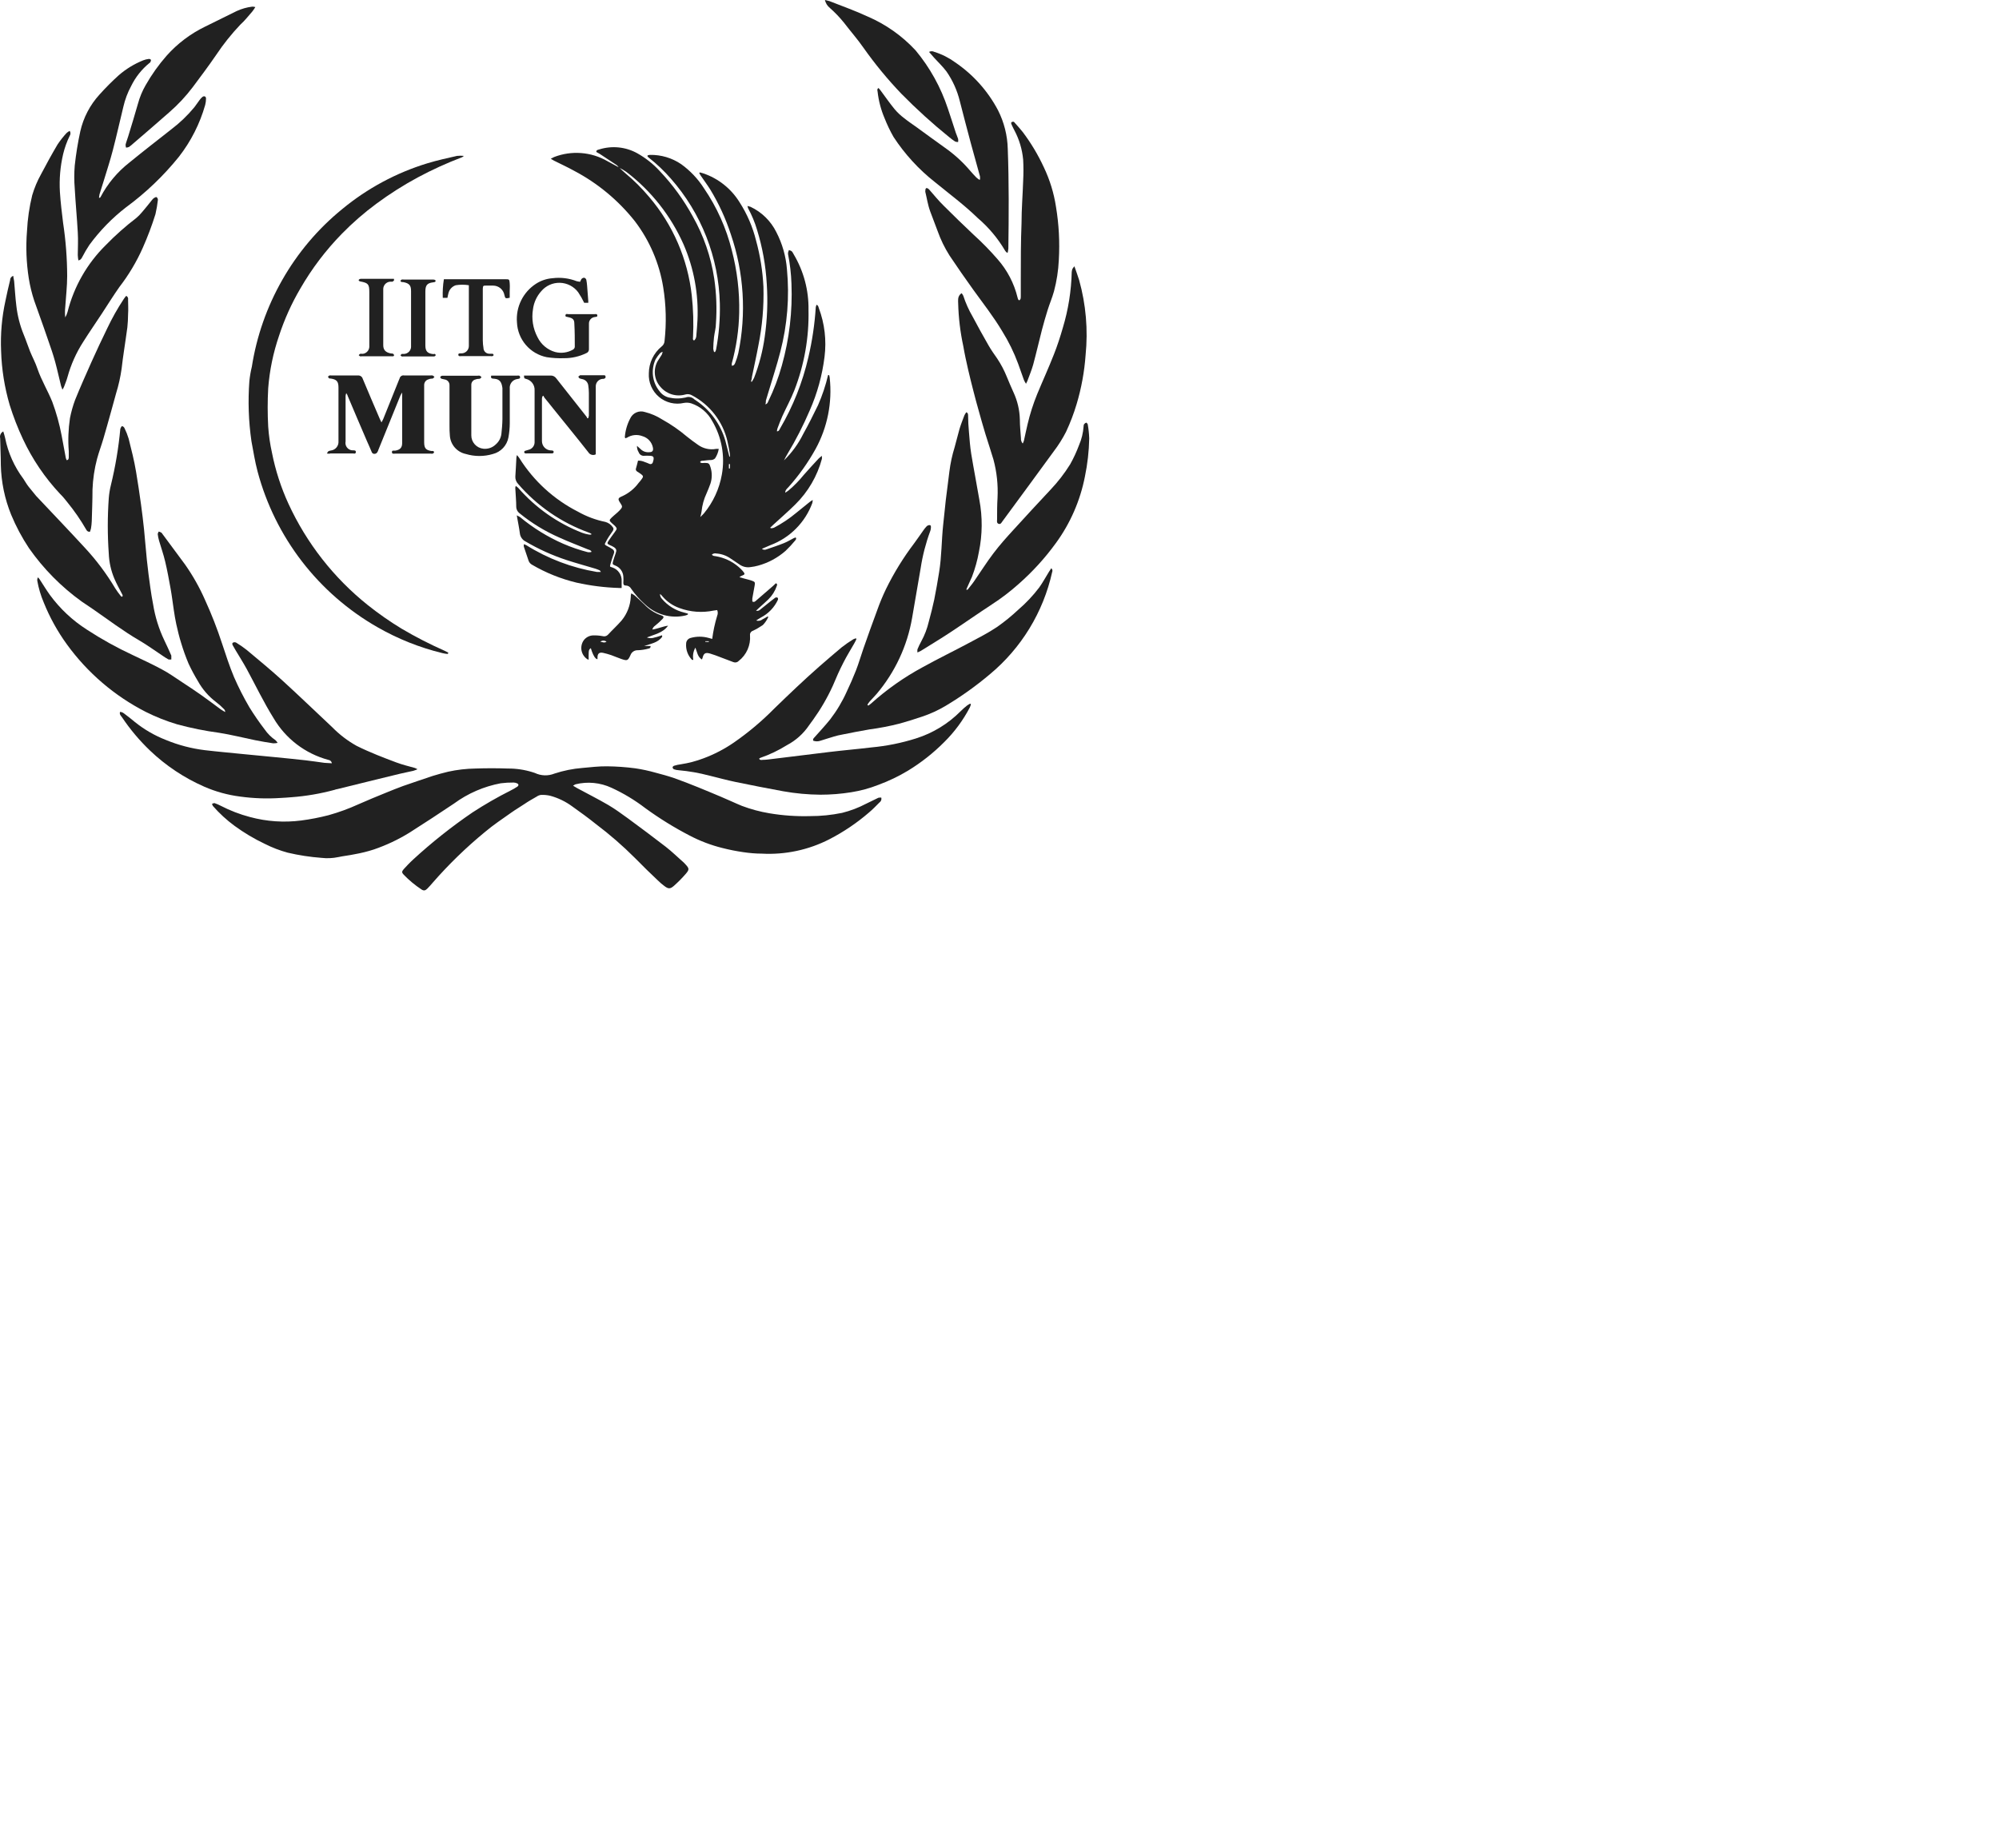 <svg width="132" height="122" viewBox="0 0 132 122" fill="none" xmlns="http://www.w3.org/2000/svg">
<path d="M40.867 11.064C40.828 11.004 40.78 10.95 40.725 10.903L39.6 10.159L39.375 10.032C39.375 9.899 39.477 9.895 39.556 9.87C39.971 9.738 40.41 9.691 40.844 9.734C41.279 9.777 41.7 9.908 42.081 10.12C42.629 10.427 43.125 10.818 43.55 11.28C44.411 12.184 45.15 13.198 45.748 14.295C46.465 15.563 46.944 16.951 47.162 18.392C47.307 19.375 47.345 20.372 47.275 21.363C47.275 21.666 47.182 21.965 47.148 22.264C47.113 22.562 47.108 22.753 47.099 23.027C47.108 23.101 47.126 23.173 47.152 23.243H47.216C47.248 23.193 47.271 23.139 47.285 23.081C47.473 22.081 47.556 21.064 47.534 20.046C47.458 16.996 46.309 14.07 44.289 11.784C43.852 11.283 43.368 10.824 42.845 10.413C42.812 10.388 42.782 10.358 42.757 10.325C42.757 10.325 42.757 10.296 42.757 10.262C42.808 10.245 42.86 10.234 42.913 10.227C43.649 10.212 44.371 10.426 44.979 10.839C45.578 11.271 46.09 11.812 46.487 12.435C47.337 13.678 47.958 15.062 48.322 16.522C48.675 17.865 48.84 19.25 48.812 20.639C48.789 21.774 48.624 22.902 48.322 23.997C48.317 24.047 48.317 24.098 48.322 24.148C48.469 24.148 48.518 24.041 48.552 23.948C48.636 23.743 48.703 23.532 48.753 23.316C49.293 20.709 49.124 18.004 48.264 15.484C47.927 14.446 47.47 13.451 46.903 12.518C46.707 12.205 46.482 11.906 46.276 11.603C46.239 11.547 46.205 11.49 46.173 11.431L46.213 11.383L46.438 11.446C47.435 11.784 48.283 12.459 48.836 13.355C49.335 14.13 49.702 14.982 49.923 15.876C50.198 16.875 50.362 17.901 50.412 18.935C50.449 20.233 50.337 21.53 50.08 22.802C49.952 23.497 49.796 24.187 49.654 24.878C49.654 24.985 49.61 25.093 49.59 25.201H49.654C49.704 25.122 49.75 25.04 49.791 24.956C50.131 24.084 50.367 23.176 50.496 22.249C50.664 21.094 50.709 19.924 50.633 18.759C50.565 17.538 50.348 16.33 49.986 15.161C49.841 14.672 49.644 14.2 49.399 13.752C49.38 13.703 49.365 13.652 49.355 13.6C49.423 13.613 49.49 13.631 49.556 13.654C50.298 14.003 50.9 14.593 51.264 15.328C51.658 16.089 51.896 16.921 51.964 17.775C52.138 19.603 51.991 21.447 51.528 23.223C51.293 24.143 50.99 25.049 50.721 25.959C50.672 26.126 50.618 26.287 50.574 26.449C50.574 26.522 50.574 26.601 50.54 26.698C50.682 26.664 50.701 26.566 50.735 26.493C51.106 25.733 51.406 24.939 51.631 24.124C52.122 22.373 52.335 20.556 52.263 18.739C52.242 18.082 52.166 17.427 52.037 16.782C52.033 16.749 52.033 16.716 52.037 16.684C52.051 16.625 52.069 16.568 52.091 16.512C52.157 16.528 52.219 16.552 52.277 16.586C52.331 16.647 52.376 16.717 52.409 16.791C53.07 17.9 53.409 19.172 53.388 20.462C53.429 22.281 53.11 24.089 52.449 25.783C52.223 26.356 51.925 26.899 51.67 27.457C51.543 27.736 51.44 28.02 51.333 28.304C51.316 28.361 51.307 28.421 51.303 28.48C51.435 28.48 51.465 28.377 51.504 28.304C52.365 26.837 52.997 25.248 53.379 23.59C53.634 22.503 53.798 21.396 53.868 20.281C53.879 20.228 53.894 20.176 53.912 20.125C54.039 20.159 54.039 20.262 54.069 20.34C54.454 21.367 54.584 22.473 54.446 23.561C54.295 24.784 53.966 25.978 53.467 27.105C53.044 28.093 52.553 29.052 51.998 29.973C51.92 30.095 51.861 30.223 51.768 30.399C52.286 29.896 52.715 29.308 53.036 28.661C53.383 28.04 53.702 27.398 54.015 26.757C54.298 26.115 54.521 25.448 54.681 24.765H54.749C54.767 24.824 54.781 24.885 54.788 24.946C54.966 26.573 54.64 28.215 53.853 29.65C53.354 30.549 52.757 31.389 52.072 32.156C51.979 32.259 51.851 32.347 51.851 32.533C51.92 32.489 51.993 32.445 52.062 32.391C52.432 32.08 52.772 31.734 53.075 31.358C53.393 30.996 53.721 30.639 54.054 30.281C54.122 30.215 54.196 30.154 54.274 30.1C54.279 30.164 54.279 30.228 54.274 30.291C53.968 31.433 53.363 32.471 52.522 33.301C52.032 33.791 51.543 34.202 51.054 34.657L50.853 34.848C50.97 34.922 51.034 34.848 51.102 34.848C51.625 34.575 52.118 34.247 52.571 33.869C52.874 33.629 53.168 33.38 53.472 33.14C53.534 33.093 53.599 33.051 53.667 33.013C53.664 33.082 53.654 33.151 53.638 33.218C53.404 33.852 53.036 34.427 52.559 34.906C52.083 35.385 51.51 35.756 50.877 35.994L50.31 36.238C50.352 36.272 50.403 36.294 50.456 36.3C50.51 36.306 50.565 36.297 50.613 36.273C51 36.141 51.391 36.013 51.768 35.861C51.989 35.773 52.194 35.646 52.404 35.538L52.537 35.485C52.615 35.578 52.537 35.641 52.507 35.69C52.311 35.93 52.1 36.157 51.876 36.37C51.351 36.831 50.729 37.166 50.055 37.349C49.895 37.393 49.731 37.424 49.566 37.443C49.31 37.486 49.048 37.426 48.836 37.276L48.224 36.865C47.952 36.678 47.634 36.568 47.304 36.547C47.252 36.534 47.198 36.533 47.146 36.546C47.094 36.559 47.046 36.584 47.006 36.62C47.079 36.723 47.187 36.713 47.275 36.728C47.829 36.823 48.346 37.066 48.773 37.433C48.867 37.513 48.955 37.6 49.037 37.692C49.218 37.903 49.208 37.932 48.949 38.03C48.905 38.053 48.864 38.081 48.826 38.113L49.11 38.191C49.296 38.245 49.492 38.284 49.678 38.353C49.864 38.422 49.859 38.47 49.835 38.642C49.786 38.931 49.727 39.219 49.678 39.513C49.674 39.58 49.674 39.647 49.678 39.714C49.796 39.782 49.859 39.714 49.918 39.665L51.049 38.686C51.117 38.627 51.176 38.563 51.235 38.51C51.347 38.563 51.313 38.627 51.293 38.691C51.179 39.025 50.988 39.329 50.735 39.577C50.535 39.772 50.324 39.954 50.119 40.14L49.923 40.326C49.975 40.338 50.03 40.337 50.082 40.321C50.133 40.306 50.18 40.277 50.217 40.237L50.887 39.699L51.161 39.489C51.175 39.474 51.191 39.463 51.209 39.456C51.227 39.448 51.247 39.444 51.267 39.444C51.286 39.444 51.306 39.448 51.324 39.456C51.342 39.463 51.358 39.474 51.372 39.489C51.376 39.524 51.376 39.56 51.372 39.596C51.137 40.104 50.739 40.519 50.241 40.776C50.135 40.836 50.032 40.901 49.933 40.972C50.005 40.995 50.082 40.999 50.156 40.985C50.231 40.97 50.3 40.937 50.358 40.889C50.471 40.835 50.579 40.766 50.687 40.703L50.735 40.737C50.647 40.934 50.525 41.115 50.373 41.27C50.164 41.415 49.943 41.543 49.712 41.652C49.651 41.672 49.599 41.713 49.565 41.768C49.531 41.822 49.517 41.887 49.526 41.951C49.551 42.272 49.496 42.594 49.366 42.888C49.236 43.183 49.036 43.441 48.782 43.639C48.738 43.688 48.68 43.721 48.616 43.735C48.552 43.749 48.485 43.743 48.425 43.718L47.573 43.395C47.343 43.306 47.113 43.218 46.878 43.15C46.565 43.062 46.462 43.15 46.389 43.448C46.379 43.482 46.366 43.515 46.35 43.546C46.061 43.37 46.036 43.057 45.919 42.763C45.777 43.007 45.729 43.294 45.782 43.571C45.743 43.571 45.713 43.571 45.699 43.571C45.561 43.43 45.455 43.262 45.387 43.077C45.32 42.892 45.292 42.695 45.307 42.499C45.308 42.412 45.338 42.327 45.392 42.259C45.446 42.191 45.521 42.143 45.606 42.122C45.995 42.012 46.406 42.012 46.795 42.122L47.03 42.186C47.095 41.668 47.205 41.157 47.358 40.658C47.383 40.599 47.396 40.535 47.396 40.47C47.396 40.405 47.383 40.341 47.358 40.282L47.118 40.316C46.367 40.472 45.587 40.414 44.867 40.149C44.439 39.998 44.057 39.739 43.76 39.395C43.711 39.328 43.651 39.269 43.584 39.219C43.581 39.279 43.591 39.339 43.613 39.394C43.635 39.45 43.669 39.501 43.711 39.542C44.092 39.993 44.606 40.31 45.18 40.448L45.425 40.516V40.575C45.373 40.603 45.319 40.624 45.263 40.639C44.792 40.748 44.302 40.738 43.836 40.609C43.37 40.481 42.944 40.239 42.595 39.905C42.249 39.601 41.941 39.256 41.68 38.877C41.645 38.811 41.593 38.756 41.529 38.718C41.465 38.68 41.392 38.661 41.318 38.661C41.186 38.661 41.156 38.583 41.161 38.465C41.171 38.335 41.171 38.204 41.161 38.074C41.153 37.913 41.097 37.757 41.001 37.627C40.906 37.496 40.774 37.397 40.623 37.34C40.451 37.276 40.432 37.242 40.481 37.066C40.53 36.889 40.593 36.703 40.657 36.527C40.721 36.351 40.716 36.248 40.544 36.131C40.454 36.075 40.359 36.027 40.261 35.989C40.099 35.915 40.079 35.871 40.172 35.729C40.265 35.587 40.461 35.313 40.613 35.108C40.765 34.902 40.745 34.892 40.613 34.731C40.544 34.662 40.466 34.603 40.393 34.535C40.217 34.373 40.221 34.339 40.393 34.173C40.564 34.006 40.76 33.869 40.931 33.683C41.102 33.497 41.117 33.443 40.98 33.243C40.779 32.944 40.784 32.89 41.112 32.753C41.532 32.557 41.895 32.26 42.169 31.887C42.247 31.802 42.319 31.712 42.385 31.618C42.488 31.481 42.483 31.422 42.341 31.314C42.199 31.206 42.165 31.197 42.077 31.138C42.036 31.116 42.006 31.079 41.992 31.035C41.978 30.992 41.982 30.944 42.003 30.903C42.052 30.756 42.081 30.595 42.13 30.414C42.284 30.412 42.436 30.444 42.576 30.507C42.679 30.536 42.772 30.585 42.874 30.624C42.896 30.636 42.92 30.643 42.945 30.644C42.97 30.645 42.995 30.641 43.017 30.631C43.04 30.621 43.06 30.606 43.076 30.587C43.092 30.568 43.103 30.545 43.109 30.521C43.123 30.483 43.134 30.444 43.144 30.404C43.197 30.169 43.144 30.105 42.909 30.095C42.785 30.088 42.66 30.088 42.537 30.095C42.459 30.103 42.38 30.084 42.315 30.041C42.249 29.998 42.199 29.935 42.174 29.86C42.095 29.735 42.056 29.588 42.062 29.439C42.16 29.528 42.228 29.581 42.287 29.64C42.364 29.721 42.458 29.782 42.562 29.82C42.667 29.857 42.779 29.869 42.889 29.856C43.085 29.856 43.153 29.748 43.114 29.557C43.08 29.378 42.997 29.213 42.874 29.079C42.752 28.945 42.594 28.848 42.419 28.798C42.253 28.735 42.075 28.711 41.898 28.729C41.721 28.746 41.551 28.805 41.401 28.901C41.365 28.918 41.327 28.931 41.288 28.94C41.288 28.906 41.254 28.881 41.259 28.862C41.292 28.434 41.412 28.018 41.611 27.638C41.691 27.457 41.836 27.313 42.017 27.233C42.199 27.153 42.403 27.144 42.59 27.207C42.993 27.308 43.376 27.474 43.726 27.697C44.307 28.019 44.854 28.398 45.361 28.828C45.596 29.023 45.85 29.2 46.09 29.371C46.261 29.494 46.454 29.582 46.66 29.628C46.865 29.675 47.078 29.679 47.285 29.64C47.343 29.635 47.402 29.635 47.461 29.64C47.426 29.864 47.342 30.078 47.216 30.267C47.151 30.328 47.066 30.366 46.976 30.374C46.79 30.374 46.604 30.404 46.413 30.423C46.345 30.423 46.262 30.423 46.227 30.516C46.315 30.605 46.423 30.565 46.526 30.565C46.79 30.565 46.834 30.59 46.913 30.839C47.028 31.194 47.028 31.576 46.913 31.931C46.839 32.151 46.746 32.362 46.658 32.572C46.479 32.952 46.367 33.359 46.325 33.776C46.306 33.899 46.278 34.02 46.242 34.139C46.34 34.041 46.418 33.977 46.482 33.899C47.092 33.16 47.5 32.277 47.666 31.334C47.884 30.118 47.658 28.863 47.03 27.8C46.735 27.25 46.242 26.833 45.65 26.635C45.491 26.585 45.323 26.575 45.16 26.605C44.873 26.671 44.575 26.669 44.289 26.6C44.003 26.531 43.737 26.396 43.513 26.206C43.288 26.016 43.111 25.776 42.995 25.505C42.879 25.235 42.828 24.941 42.845 24.648C42.847 24.309 42.923 23.975 43.069 23.67C43.214 23.364 43.425 23.095 43.687 22.88C43.745 22.837 43.793 22.781 43.827 22.716C43.861 22.652 43.88 22.581 43.883 22.508C44.013 21.332 43.983 20.143 43.795 18.974C43.54 17.385 42.896 15.883 41.92 14.603C40.831 13.229 39.467 12.097 37.916 11.28C37.475 11.035 37.02 10.829 36.575 10.604L36.369 10.482C36.44 10.44 36.514 10.402 36.589 10.369C37.158 10.149 37.769 10.059 38.377 10.106C38.985 10.152 39.575 10.334 40.104 10.639L40.882 11.059C41.019 11.187 41.156 11.319 41.298 11.441C41.866 11.914 42.39 12.437 42.865 13.003C44.432 14.839 45.413 17.103 45.679 19.503C45.78 20.426 45.808 21.356 45.762 22.283C45.762 22.347 45.723 22.43 45.831 22.484C45.874 22.448 45.909 22.404 45.934 22.355C45.959 22.305 45.974 22.251 45.978 22.195C46.007 21.843 46.041 21.49 46.056 21.138C46.136 19.426 45.823 17.718 45.141 16.145C44.303 14.253 43.002 12.604 41.357 11.348C41.201 11.241 41.038 11.146 40.867 11.064ZM48.161 30.154H48.2C48.205 30.102 48.205 30.05 48.2 29.997C48.151 29.704 48.102 29.415 48.033 29.126C47.883 28.485 47.596 27.884 47.193 27.363C46.791 26.842 46.281 26.414 45.699 26.106C45.633 26.066 45.56 26.041 45.485 26.031C45.409 26.02 45.332 26.026 45.258 26.047C44.967 26.131 44.659 26.129 44.369 26.042C44.079 25.955 43.82 25.787 43.623 25.558C43.414 25.33 43.283 25.043 43.247 24.736C43.211 24.43 43.272 24.119 43.423 23.85C43.511 23.703 43.614 23.561 43.702 23.414C43.726 23.354 43.744 23.292 43.755 23.228C43.697 23.247 43.643 23.275 43.594 23.311C43.48 23.44 43.378 23.579 43.29 23.727C43.133 24.067 43.074 24.445 43.119 24.817C43.165 25.189 43.314 25.54 43.55 25.832C43.7 26.041 43.921 26.189 44.172 26.248C44.532 26.331 44.907 26.331 45.268 26.248C45.365 26.209 45.472 26.199 45.574 26.22C45.677 26.241 45.771 26.291 45.846 26.366L45.968 26.449C46.901 27.078 47.584 28.015 47.896 29.097C47.994 29.449 48.073 29.802 48.161 30.149V30.154ZM48.205 30.644H48.131V30.932H48.2L48.205 30.644ZM46.8 42.391V42.337H46.57V42.377L46.8 42.391Z" fill="#212121"/>
<path d="M58.194 52.663C58.211 52.725 58.207 52.789 58.184 52.848C58.161 52.907 58.12 52.957 58.067 52.992C57.842 53.221 57.617 53.452 57.372 53.657C56.576 54.343 55.702 54.932 54.768 55.414C53.389 56.122 51.846 56.449 50.299 56.364C49.888 56.364 49.477 56.325 49.075 56.266C48.612 56.199 48.153 56.108 47.7 55.992C46.952 55.807 46.229 55.532 45.546 55.175C44.523 54.645 43.541 54.038 42.609 53.359C41.919 52.83 41.172 52.38 40.382 52.017C39.639 51.672 38.799 51.59 38.003 51.787C37.946 51.812 37.892 51.843 37.842 51.88C37.954 51.944 38.032 51.998 38.116 52.042C38.801 52.414 39.496 52.761 40.167 53.153C40.617 53.417 41.043 53.731 41.469 54.039C42.306 54.656 43.143 55.277 43.965 55.914C44.386 56.242 44.768 56.618 45.169 56.971L45.252 57.059C45.517 57.343 45.531 57.411 45.282 57.7C45.04 57.98 44.78 58.243 44.504 58.488C44.249 58.714 44.122 58.699 43.852 58.488C43.727 58.395 43.607 58.294 43.495 58.185C42.971 57.695 42.443 57.176 41.929 56.653C41.122 55.846 40.26 55.097 39.349 54.411C38.86 54.019 38.321 53.623 37.793 53.251C37.352 52.925 36.854 52.684 36.324 52.541C36.125 52.496 35.921 52.478 35.717 52.487C35.613 52.503 35.514 52.544 35.428 52.605C35.154 52.761 34.885 52.913 34.621 53.094C34.356 53.275 34.038 53.456 33.759 53.657C33.172 54.073 32.565 54.475 32.017 54.94C30.774 55.961 29.618 57.084 28.561 58.297C28.448 58.43 28.336 58.557 28.213 58.679C28.091 58.802 27.988 58.831 27.837 58.733C27.408 58.451 27.013 58.123 26.657 57.754C26.525 57.622 26.525 57.539 26.657 57.392C26.789 57.245 27.058 56.956 27.279 56.756C28.507 55.627 29.816 54.588 31.195 53.647C32.004 53.12 32.842 52.638 33.706 52.203C33.861 52.127 34.011 52.04 34.156 51.944C34.264 51.871 34.254 51.778 34.156 51.729C34.083 51.693 34.002 51.672 33.921 51.67C33.635 51.666 33.348 51.683 33.064 51.719C31.947 51.929 30.892 52.387 29.976 53.06C28.997 53.716 28.018 54.357 27.039 54.979C26.298 55.436 25.508 55.809 24.684 56.09C24.271 56.224 23.849 56.329 23.422 56.403C23.059 56.481 22.692 56.516 22.33 56.594C21.968 56.669 21.596 56.686 21.229 56.643C20.477 56.587 19.73 56.473 18.997 56.3C18.474 56.158 17.967 55.963 17.484 55.718C16.782 55.386 16.114 54.987 15.487 54.529C14.964 54.145 14.485 53.705 14.058 53.217C14.029 53.171 14.011 53.119 14.004 53.065C14.058 53.065 14.126 53.016 14.175 53.031C14.315 53.079 14.451 53.138 14.582 53.207C15.194 53.523 15.839 53.771 16.505 53.946C17.608 54.245 18.759 54.323 19.892 54.176C20.503 54.096 21.108 53.978 21.703 53.824C22.374 53.636 23.028 53.398 23.661 53.109C24.263 52.84 24.88 52.59 25.492 52.34C25.864 52.189 26.236 52.037 26.613 51.9C27.269 51.67 27.93 51.45 28.571 51.234C28.904 51.127 29.246 51.043 29.589 50.955C30.182 50.824 30.788 50.754 31.395 50.745C32.105 50.72 32.819 50.72 33.534 50.745C34.085 50.741 34.633 50.822 35.159 50.985C35.214 51 35.268 51.018 35.321 51.038C35.522 51.134 35.74 51.187 35.963 51.194C36.185 51.201 36.407 51.161 36.613 51.078C37.213 50.881 37.834 50.756 38.463 50.706C39.002 50.657 39.54 50.593 40.083 50.598C40.706 50.605 41.327 50.649 41.944 50.73C42.398 50.797 42.848 50.894 43.289 51.019C43.701 51.127 44.112 51.239 44.513 51.376C45.047 51.562 45.575 51.773 46.099 51.983C46.623 52.194 47.078 52.389 47.597 52.605C48.116 52.82 48.522 53.021 48.992 53.212C49.582 53.434 50.191 53.598 50.813 53.701C51.694 53.849 52.587 53.911 53.48 53.887C54.196 53.889 54.909 53.817 55.61 53.672C56.159 53.535 56.69 53.333 57.191 53.07L58.008 52.673C58.07 52.665 58.132 52.661 58.194 52.663Z" fill="#212121"/>
<path d="M57.339 46.591C57.404 46.547 57.466 46.5 57.525 46.449C58.557 45.522 59.696 44.72 60.917 44.06C61.95 43.487 63.012 42.974 64.054 42.416C64.651 42.097 65.263 41.784 65.826 41.407C66.323 41.06 66.794 40.677 67.236 40.262C67.748 39.823 68.213 39.331 68.621 38.793C68.856 38.465 69.047 38.108 69.257 37.77C69.306 37.687 69.36 37.614 69.419 37.521C69.455 37.55 69.48 37.59 69.491 37.636C69.501 37.681 69.497 37.728 69.478 37.77C68.892 40.422 67.438 42.803 65.347 44.535C64.436 45.302 63.466 45.995 62.444 46.605C61.951 46.9 61.427 47.139 60.882 47.32C60.403 47.483 59.913 47.635 59.414 47.775C58.755 47.944 58.086 48.073 57.412 48.162C56.815 48.26 56.223 48.382 55.625 48.5C55.432 48.533 55.24 48.579 55.053 48.637C54.764 48.72 54.475 48.818 54.186 48.906C54.028 48.964 53.855 48.964 53.697 48.906C53.663 48.779 53.756 48.72 53.814 48.651C54.152 48.27 54.5 47.898 54.818 47.501C55.254 46.934 55.622 46.318 55.914 45.666C56.13 45.21 56.335 44.745 56.521 44.271C56.707 43.796 56.849 43.292 57.011 42.831C57.309 41.985 57.608 41.133 57.926 40.286C58.092 39.816 58.283 39.356 58.499 38.906C59.022 37.836 59.648 36.82 60.368 35.871C60.569 35.602 60.755 35.323 60.951 35.049C61.019 34.946 61.096 34.85 61.181 34.76C61.207 34.732 61.239 34.71 61.275 34.694C61.31 34.679 61.348 34.672 61.387 34.672C61.494 34.672 61.475 34.814 61.465 34.902C61.459 34.959 61.446 35.015 61.426 35.068C61.133 35.861 60.921 36.681 60.794 37.516C60.605 38.606 60.417 39.697 60.231 40.79C59.913 42.643 59.105 44.377 57.892 45.812C57.75 45.984 57.588 46.136 57.441 46.302C57.382 46.375 57.326 46.452 57.275 46.532L57.339 46.591Z" fill="#212121"/>
<path d="M18.331 49.052C18.236 49.072 18.139 49.081 18.042 49.081C17.646 49.017 17.249 48.959 16.858 48.876C16.065 48.714 15.277 48.513 14.474 48.386C13.539 48.261 12.614 48.075 11.703 47.828C10.989 47.616 10.294 47.341 9.628 47.006C7.565 45.953 5.78 44.426 4.42 42.551C3.798 41.694 3.283 40.764 2.888 39.781C2.692 39.321 2.549 38.839 2.462 38.347C2.452 38.269 2.467 38.19 2.506 38.122C2.548 38.162 2.585 38.206 2.619 38.254C2.844 38.596 3.054 38.949 3.294 39.282C3.961 40.192 4.791 40.97 5.742 41.577C6.71 42.208 7.723 42.769 8.771 43.256C9.408 43.56 10.049 43.853 10.666 44.186C11.155 44.441 11.571 44.749 12.017 45.038C12.462 45.327 12.839 45.581 13.24 45.86C13.642 46.139 14.131 46.511 14.577 46.839C14.66 46.898 14.758 46.947 14.87 47.016C14.871 46.973 14.862 46.931 14.843 46.892C14.824 46.854 14.797 46.821 14.763 46.795C14.612 46.637 14.448 46.491 14.273 46.36C13.779 45.987 13.369 45.516 13.069 44.974C12.841 44.598 12.633 44.209 12.447 43.809C12.26 43.363 12.096 42.907 11.958 42.444C11.831 42.042 11.733 41.626 11.64 41.21C11.571 40.907 11.527 40.598 11.478 40.29C11.405 39.801 11.346 39.311 11.263 38.856C11.155 38.259 11.047 37.662 10.905 37.069C10.798 36.609 10.636 36.159 10.504 35.704C10.463 35.561 10.433 35.415 10.416 35.268C10.416 35.219 10.455 35.155 10.475 35.102C10.538 35.102 10.602 35.146 10.666 35.175C10.666 35.175 10.729 35.204 10.666 35.175C11.18 35.87 11.703 36.57 12.217 37.27C12.737 38.009 13.181 38.797 13.544 39.624C13.97 40.555 14.342 41.51 14.66 42.483C14.909 43.232 15.149 43.981 15.453 44.705C15.751 45.389 16.09 46.054 16.466 46.697C16.779 47.204 17.117 47.694 17.479 48.166C17.672 48.445 17.914 48.685 18.194 48.876C18.248 48.927 18.294 48.987 18.331 49.052Z" fill="#212121"/>
<path d="M63.892 38.937C64.034 38.751 64.191 38.575 64.323 38.379C64.749 37.767 65.145 37.131 65.596 36.538C66.046 35.946 66.438 35.516 66.888 35.021C67.705 34.115 68.542 33.225 69.374 32.329C69.861 31.816 70.294 31.255 70.667 30.655C70.895 30.248 71.091 29.824 71.254 29.387C71.424 28.995 71.525 28.576 71.553 28.149C71.551 28.099 71.563 28.05 71.587 28.007C71.624 27.958 71.675 27.922 71.734 27.904C71.734 27.904 71.822 27.973 71.827 28.021C71.881 28.327 71.914 28.636 71.925 28.947C71.908 29.792 71.813 30.635 71.641 31.463C71.331 33.054 70.674 34.559 69.717 35.868C69.003 36.851 68.182 37.752 67.27 38.555C66.713 39.052 66.119 39.506 65.493 39.911C64.558 40.523 63.648 41.164 62.718 41.776C62.086 42.192 61.44 42.579 60.799 42.98C60.729 43.018 60.657 43.052 60.583 43.083C60.571 43.013 60.571 42.942 60.583 42.872C60.658 42.69 60.743 42.512 60.838 42.339C61.058 41.937 61.223 41.507 61.327 41.061C61.46 40.572 61.587 40.082 61.69 39.593C61.812 38.991 61.915 38.384 62.013 37.777C62.184 36.739 62.169 35.682 62.282 34.639C62.346 34.101 62.39 33.562 62.453 33.024C62.527 32.388 62.62 31.756 62.693 31.12C62.761 30.582 62.875 30.052 63.036 29.534C63.153 29.133 63.241 28.726 63.359 28.325C63.452 28.017 63.569 27.723 63.682 27.424C63.718 27.352 63.76 27.283 63.809 27.219C63.936 27.277 63.922 27.375 63.927 27.459C63.927 27.801 63.951 28.149 63.98 28.491C64.02 28.981 64.054 29.47 64.132 29.96C64.299 30.978 64.499 31.991 64.671 33.009C64.884 34.142 64.874 35.306 64.641 36.436C64.54 37 64.386 37.554 64.181 38.09C64.073 38.345 63.951 38.58 63.839 38.849L63.809 38.937H63.892Z" fill="#212121"/>
<path d="M0.216 28.486C0.265 28.658 0.314 28.79 0.339 28.922C0.534 29.898 0.946 30.818 1.543 31.614C1.66 31.791 1.763 31.977 1.895 32.143C2.028 32.309 2.228 32.554 2.385 32.745C3.457 33.885 4.543 35.016 5.606 36.171C6.365 36.99 7.036 37.885 7.608 38.844C7.716 39.014 7.834 39.177 7.96 39.333C7.96 39.368 8.033 39.382 8.068 39.407C8.141 39.309 8.068 39.255 8.043 39.191C7.877 38.873 7.701 38.555 7.554 38.212C7.33 37.683 7.204 37.117 7.182 36.543C7.096 35.331 7.096 34.114 7.182 32.902C7.205 32.606 7.252 32.313 7.324 32.025C7.622 30.806 7.829 29.566 7.945 28.315C7.98 28.256 7.999 28.163 8.048 28.144C8.097 28.124 8.195 28.198 8.224 28.276C8.333 28.497 8.423 28.726 8.494 28.961C8.675 29.681 8.861 30.405 8.983 31.14C9.105 31.874 9.213 32.578 9.311 33.303C9.389 33.856 9.453 34.409 9.512 34.962C9.58 35.633 9.629 36.303 9.698 36.974C9.766 37.645 9.845 38.198 9.928 38.805C9.977 39.172 10.04 39.534 10.109 39.896C10.241 40.724 10.492 41.529 10.853 42.285C11.019 42.613 11.161 42.951 11.313 43.288C11.313 43.288 11.313 43.318 11.313 43.332C11.313 43.347 11.313 43.474 11.313 43.543C11.251 43.551 11.189 43.551 11.127 43.543C11.014 43.484 10.902 43.406 10.794 43.337C10.265 42.99 9.756 42.613 9.213 42.295C8.131 41.668 7.138 40.91 6.115 40.205C5.87 40.038 5.625 39.872 5.39 39.715C4.043 38.745 2.868 37.555 1.915 36.196C1.451 35.498 1.056 34.757 0.735 33.983C0.312 32.94 0.081 31.829 0.055 30.704C0.055 30.116 0.021 29.524 0.011 28.932C-0.01 28.845 -0.001 28.754 0.036 28.674C0.074 28.593 0.137 28.527 0.216 28.486Z" fill="#212121"/>
<path d="M56.546 42.218C56.497 42.311 56.458 42.404 56.404 42.492C56.169 42.908 55.915 43.309 55.7 43.735C55.445 44.225 55.21 44.758 54.995 45.277C54.634 46.069 54.196 46.823 53.688 47.529C53.605 47.651 53.507 47.764 53.428 47.886C53.055 48.44 52.551 48.892 51.96 49.203C51.409 49.547 50.821 49.828 50.208 50.04C50.208 50.04 50.159 50.074 50.124 50.094C50.188 50.206 50.286 50.182 50.364 50.172C50.619 50.172 50.854 50.128 51.123 50.099C52.337 49.952 53.57 49.795 54.76 49.653C55.69 49.541 56.625 49.462 57.55 49.35C58.547 49.258 59.532 49.059 60.487 48.757C61.595 48.408 62.603 47.795 63.423 46.971C63.562 46.831 63.709 46.701 63.864 46.579C63.926 46.535 63.992 46.496 64.06 46.462L64.114 46.496C64.095 46.57 64.071 46.642 64.04 46.711C63.599 47.556 63.03 48.328 62.352 48.997C61.634 49.719 60.832 50.352 59.963 50.882C59.342 51.257 58.686 51.571 58.005 51.822C57.426 52.049 56.823 52.214 56.209 52.311C55.535 52.419 54.854 52.473 54.172 52.473C53.352 52.466 52.533 52.391 51.725 52.247C50.678 52.056 49.635 51.851 48.587 51.636C48.005 51.513 47.427 51.357 46.845 51.215C46.179 51.037 45.5 50.917 44.813 50.857C44.706 50.851 44.601 50.83 44.5 50.794C44.477 50.781 44.456 50.763 44.441 50.74C44.426 50.718 44.416 50.693 44.412 50.666C44.412 50.627 44.476 50.569 44.52 50.559C44.66 50.516 44.805 50.484 44.95 50.466C45.462 50.389 45.965 50.258 46.448 50.074C47.163 49.809 47.843 49.456 48.47 49.022C49.428 48.358 50.321 47.606 51.138 46.775C52.117 45.825 53.096 44.891 54.104 44.005C54.593 43.584 55.083 43.153 55.572 42.747C55.818 42.554 56.075 42.376 56.341 42.213C56.401 42.182 56.465 42.159 56.532 42.145L56.546 42.218Z" fill="#212121"/>
<path d="M21.915 50.398C21.907 50.34 21.879 50.286 21.837 50.245C21.794 50.204 21.739 50.179 21.68 50.173C20.156 49.763 18.855 48.77 18.058 47.407C17.412 46.37 16.883 45.263 16.301 44.191C16.071 43.77 15.811 43.359 15.562 42.943L15.39 42.645C15.346 42.571 15.302 42.483 15.39 42.429C15.422 42.414 15.456 42.406 15.491 42.406C15.525 42.406 15.56 42.414 15.591 42.429C15.836 42.578 16.071 42.741 16.296 42.919C17.079 43.575 17.872 44.226 18.631 44.916C19.747 45.934 20.833 46.981 21.935 48.014C22.411 48.501 22.955 48.917 23.55 49.248C23.991 49.468 24.441 49.664 24.896 49.85C25.351 50.036 25.733 50.178 26.159 50.339C26.585 50.501 26.991 50.589 27.407 50.711C27.463 50.734 27.517 50.76 27.569 50.79C27.478 50.831 27.385 50.867 27.29 50.897C26.986 50.966 26.678 51.025 26.374 51.098L24.25 51.617L22.268 52.106C22.214 52.106 22.155 52.131 22.101 52.15C21.166 52.404 20.209 52.568 19.243 52.64C18.998 52.664 18.753 52.674 18.508 52.689C17.623 52.748 16.734 52.717 15.855 52.596C15.04 52.492 14.244 52.273 13.491 51.945C12.167 51.365 10.954 50.559 9.908 49.561C9.213 48.898 8.593 48.161 8.058 47.363C7.989 47.265 7.872 47.172 7.926 47.006C8.058 47.006 8.141 47.07 8.229 47.138C8.459 47.309 8.685 47.486 8.905 47.672C9.525 48.171 10.218 48.572 10.961 48.861C11.78 49.198 12.641 49.424 13.521 49.532C14.416 49.639 15.312 49.713 16.213 49.806L18.244 50.002C18.885 50.065 19.531 50.129 20.177 50.202C20.589 50.246 21.005 50.315 21.421 50.369C21.568 50.374 21.729 50.383 21.915 50.398Z" fill="#212121"/>
<path d="M0.88 18.219C0.88 18.346 0.924 18.454 0.934 18.566C0.983 19.11 1.012 19.663 1.081 20.206C1.156 20.859 1.321 21.498 1.57 22.105C1.722 22.467 1.84 22.844 1.987 23.207C2.133 23.569 2.349 23.965 2.476 24.357C2.735 25.111 3.156 25.796 3.455 26.54C3.72 27.256 3.924 27.993 4.067 28.743C4.16 29.232 4.248 29.722 4.346 30.24C4.36 30.291 4.38 30.34 4.405 30.387C4.537 30.363 4.537 30.27 4.542 30.192C4.547 30.113 4.542 29.927 4.542 29.8C4.484 29.07 4.511 28.336 4.62 27.612C4.7 27.202 4.813 26.799 4.958 26.408C5.3 25.561 5.677 24.719 6.049 23.882C6.376 23.154 6.717 22.427 7.072 21.699C7.392 21.021 7.76 20.366 8.174 19.741C8.222 19.668 8.276 19.599 8.335 19.535C8.38 19.556 8.417 19.592 8.439 19.637C8.461 19.681 8.468 19.732 8.457 19.78C8.457 20.108 8.482 20.436 8.457 20.759C8.456 21.047 8.439 21.334 8.409 21.621C8.345 22.11 8.267 22.6 8.198 23.089C8.139 23.5 8.076 23.916 8.032 24.332C7.955 24.885 7.834 25.43 7.669 25.962C7.557 26.383 7.439 26.799 7.322 27.22C7.16 27.793 7.004 28.371 6.832 28.948C6.7 29.403 6.529 29.849 6.407 30.304C6.234 30.963 6.134 31.64 6.108 32.321C6.108 33.021 6.079 33.716 6.059 34.416C6.052 34.572 6.036 34.727 6.01 34.881C5.992 34.961 5.968 35.039 5.937 35.116C5.785 35.116 5.736 35.047 5.687 34.959C5.326 34.333 4.915 33.737 4.458 33.177C4.307 32.986 4.155 32.791 3.969 32.614C2.969 31.548 2.143 30.33 1.522 29.007C1.176 28.273 0.882 27.515 0.64 26.741C0.301 25.583 0.11 24.388 0.073 23.182C0.024 22.065 0.121 20.946 0.361 19.854C0.45 19.398 0.562 18.943 0.67 18.488C0.668 18.426 0.689 18.365 0.727 18.316C0.765 18.267 0.819 18.232 0.88 18.219Z" fill="#212121"/>
<path d="M70.946 17.582C71.059 17.915 71.171 18.204 71.26 18.497C71.709 20.106 71.853 21.784 71.685 23.446C71.606 24.543 71.408 25.628 71.093 26.681C70.905 27.31 70.671 27.923 70.393 28.517C70.161 28.969 69.889 29.4 69.581 29.804C68.46 31.346 67.329 32.878 66.203 34.41C66.139 34.494 66.081 34.64 65.939 34.587C65.797 34.533 65.841 34.391 65.841 34.278C65.841 33.813 65.841 33.343 65.87 32.878C65.913 32.024 65.823 31.169 65.601 30.343C65.435 29.785 65.249 29.237 65.077 28.679C64.906 28.121 64.769 27.626 64.622 27.098C64.505 26.686 64.392 26.275 64.289 25.864C64.162 25.375 64.04 24.885 63.927 24.396C63.815 23.906 63.697 23.373 63.609 22.854C63.408 21.923 63.295 20.976 63.271 20.024C63.264 19.927 63.264 19.829 63.271 19.731C63.278 19.656 63.301 19.583 63.34 19.518C63.379 19.454 63.433 19.399 63.496 19.359C63.542 19.41 63.58 19.468 63.609 19.53C63.767 20.013 63.975 20.477 64.231 20.915C64.568 21.557 64.921 22.183 65.278 22.81C65.449 23.108 65.65 23.392 65.846 23.671C66.096 24.047 66.308 24.447 66.477 24.866C66.624 25.213 66.766 25.566 66.923 25.903C67.184 26.464 67.327 27.072 67.344 27.69C67.344 28.106 67.388 28.522 67.417 28.943C67.412 29.005 67.421 29.067 67.441 29.126C67.461 29.185 67.493 29.239 67.534 29.285C67.566 29.224 67.592 29.16 67.613 29.095C67.696 28.727 67.769 28.36 67.858 27.993C68.016 27.326 68.225 26.671 68.484 26.035C68.846 25.159 69.243 24.293 69.59 23.407C69.82 22.829 70.011 22.237 70.183 21.64C70.543 20.445 70.74 19.207 70.77 17.959C70.799 17.758 70.799 17.758 70.946 17.582Z" fill="#212121"/>
<path d="M67.749 25.34C67.699 25.264 67.655 25.183 67.617 25.1C67.484 24.738 67.362 24.376 67.23 24.014C66.954 23.267 66.603 22.55 66.182 21.875C65.6 20.896 64.919 20.039 64.269 19.133C63.73 18.383 63.206 17.628 62.697 16.867C62.377 16.361 62.114 15.821 61.914 15.257C61.748 14.826 61.586 14.4 61.425 13.96C61.263 13.519 61.209 13.103 61.102 12.672C61.096 12.656 61.096 12.639 61.102 12.623C61.102 12.56 61.102 12.462 61.155 12.428C61.209 12.393 61.302 12.457 61.356 12.516C61.679 12.878 61.978 13.26 62.335 13.602C62.976 14.248 63.632 14.875 64.293 15.502C64.852 16.008 65.38 16.547 65.874 17.117C66.511 17.84 66.963 18.706 67.191 19.642C67.202 19.691 67.218 19.739 67.24 19.784C67.24 19.784 67.274 19.814 67.298 19.833C67.421 19.77 67.401 19.657 67.406 19.554C67.406 19.177 67.406 18.801 67.406 18.424C67.406 17.195 67.406 15.976 67.455 14.733C67.455 13.798 67.533 12.863 67.563 11.928C67.587 11.469 67.587 11.008 67.563 10.548C67.5 9.862 67.301 9.197 66.975 8.59C66.917 8.473 66.853 8.355 66.804 8.238C66.755 8.12 66.75 8.076 66.838 8.047C66.926 8.017 66.966 8.047 67.005 8.105C67.186 8.306 67.367 8.507 67.538 8.722C68.081 9.443 68.545 10.219 68.924 11.037C69.321 11.867 69.593 12.751 69.731 13.661C69.923 14.819 69.985 15.994 69.917 17.166C69.885 17.864 69.778 18.556 69.599 19.231C69.481 19.657 69.305 20.063 69.173 20.489C69.041 20.915 68.914 21.351 68.801 21.786C68.605 22.55 68.429 23.319 68.224 24.077C68.121 24.444 67.969 24.802 67.837 25.164C67.811 25.224 67.782 25.283 67.749 25.34Z" fill="#212121"/>
<path d="M4.122 25.728C4.089 25.65 4.059 25.57 4.034 25.489C3.902 24.965 3.79 24.436 3.648 23.912C3.506 23.389 3.359 22.977 3.197 22.512C2.997 21.915 2.781 21.318 2.571 20.726L2.257 19.845C2.1 19.366 1.98 18.875 1.9 18.376C1.739 17.345 1.699 16.299 1.783 15.258C1.821 14.463 1.936 13.673 2.125 12.899C2.268 12.412 2.465 11.942 2.713 11.499C3.06 10.838 3.418 10.187 3.799 9.541C3.977 9.275 4.175 9.023 4.392 8.787C4.455 8.729 4.526 8.68 4.602 8.641C4.635 8.689 4.653 8.746 4.653 8.805C4.653 8.863 4.635 8.92 4.602 8.969C4.415 9.351 4.271 9.754 4.171 10.168C3.978 10.992 3.905 11.839 3.956 12.684C4 13.364 4.083 14.04 4.166 14.715C4.342 15.875 4.432 17.047 4.436 18.22C4.436 18.91 4.352 19.595 4.308 20.285C4.284 20.51 4.284 20.736 4.308 20.961C4.372 20.846 4.423 20.725 4.46 20.599C4.88 18.927 5.75 17.404 6.976 16.193C7.606 15.544 8.284 14.942 9.002 14.392C9.134 14.281 9.255 14.158 9.365 14.025C9.595 13.761 9.815 13.482 10.035 13.207C10.069 13.162 10.109 13.121 10.153 13.085C10.211 13.046 10.3 12.997 10.339 13.017C10.367 13.038 10.389 13.065 10.404 13.097C10.419 13.128 10.427 13.163 10.427 13.198C10.391 13.515 10.337 13.831 10.265 14.142C10.03 14.893 9.752 15.63 9.433 16.35C9.022 17.279 8.499 18.155 7.877 18.959C7.475 19.532 7.108 20.124 6.726 20.706C6.345 21.289 5.889 21.945 5.493 22.576C5.031 23.294 4.681 24.078 4.455 24.901C4.396 25.122 4.303 25.332 4.225 25.547C4.197 25.611 4.163 25.672 4.122 25.728Z" fill="#212121"/>
<path d="M29.57 43.178C29.453 43.178 29.331 43.148 29.213 43.124C27.712 42.76 26.27 42.184 24.93 41.416C22.995 40.312 21.299 38.835 19.939 37.071C18.579 35.306 17.584 33.289 17.01 31.137C16.834 30.476 16.731 29.805 16.604 29.135C16.413 27.819 16.368 26.486 16.467 25.16C16.5 24.843 16.553 24.529 16.629 24.22C16.944 22.204 17.624 20.262 18.636 18.488C19.656 16.692 21.002 15.102 22.605 13.799C24.258 12.435 26.165 11.41 28.215 10.784C28.856 10.588 29.512 10.446 30.173 10.294C30.324 10.277 30.477 10.277 30.628 10.294C30.559 10.348 30.535 10.378 30.5 10.387C29.502 10.766 28.529 11.21 27.588 11.714C26.636 12.228 25.722 12.808 24.852 13.452C24.04 14.052 23.277 14.716 22.571 15.439C21.509 16.525 20.588 17.74 19.83 19.056C19.251 20.042 18.78 21.087 18.425 22.174C18.041 23.293 17.801 24.456 17.71 25.635C17.664 26.479 17.664 27.326 17.71 28.17C17.75 28.752 17.833 29.329 17.96 29.898C18.189 31.058 18.554 32.187 19.047 33.261C20.247 35.866 22.039 38.156 24.279 39.947C24.991 40.515 25.738 41.036 26.516 41.509C27.439 42.054 28.394 42.544 29.375 42.977L29.605 43.095L29.57 43.178Z" fill="#212121"/>
<path d="M5.175 17.195C5.156 17.08 5.143 16.964 5.136 16.848C5.136 16.358 5.17 15.869 5.136 15.345C5.082 14.366 4.989 13.416 4.936 12.447C4.894 11.941 4.894 11.431 4.936 10.925C5.019 10.167 5.141 9.414 5.303 8.668C5.507 7.767 5.942 6.933 6.565 6.25C6.969 5.798 7.397 5.369 7.848 4.963C8.325 4.55 8.868 4.22 9.453 3.984C9.574 3.936 9.701 3.905 9.83 3.891C9.858 3.889 9.886 3.894 9.911 3.906C9.935 3.918 9.957 3.937 9.972 3.96C9.972 3.994 9.948 4.058 9.928 4.106C9.914 4.126 9.896 4.143 9.874 4.155C9.363 4.569 8.948 5.091 8.66 5.683C8.427 6.112 8.255 6.572 8.146 7.048C7.907 8.027 7.701 8.962 7.451 9.917C7.275 10.597 7.055 11.268 6.849 11.943C6.761 12.242 6.658 12.535 6.57 12.834C6.554 12.91 6.543 12.987 6.536 13.064C6.595 13.064 6.629 13.035 6.634 13.02C7.101 12.131 7.751 11.352 8.543 10.734C9.453 9.99 10.388 9.266 11.304 8.546C11.87 8.118 12.384 7.625 12.836 7.078C12.953 6.931 13.051 6.769 13.169 6.617C13.225 6.538 13.29 6.466 13.364 6.402C13.482 6.314 13.604 6.363 13.604 6.51C13.603 6.65 13.585 6.79 13.55 6.926C13.198 8.17 12.608 9.333 11.813 10.352C10.797 11.612 9.623 12.734 8.318 13.691C7.402 14.4 6.59 15.233 5.905 16.167C5.741 16.413 5.59 16.668 5.454 16.931C5.386 17.048 5.356 17.156 5.175 17.195Z" fill="#212121"/>
<path d="M39.615 37.668C39.52 37.622 39.422 37.583 39.322 37.551C38.68 37.355 38.029 37.184 37.393 36.973C36.456 36.664 35.556 36.255 34.706 35.754C34.603 35.704 34.516 35.628 34.45 35.535C34.384 35.442 34.342 35.334 34.329 35.221C34.28 34.844 34.202 34.467 34.123 34.026C34.194 34.058 34.263 34.094 34.329 34.134C35.194 34.855 36.156 35.45 37.187 35.901C37.714 36.129 38.257 36.315 38.812 36.459C38.869 36.466 38.927 36.466 38.984 36.459C38.984 36.459 39.028 36.459 39.062 36.435C39.013 36.312 38.896 36.307 38.803 36.268C38.181 36.009 37.555 35.779 36.938 35.495C35.989 35.081 35.101 34.539 34.3 33.884C34.237 33.837 34.186 33.776 34.15 33.707C34.114 33.638 34.093 33.561 34.089 33.483C34.089 33.057 34.045 32.631 34.025 32.206C34.032 32.163 34.043 32.122 34.06 32.083C34.114 32.122 34.167 32.165 34.216 32.21C35.365 33.528 36.816 34.548 38.445 35.181C38.584 35.231 38.726 35.269 38.871 35.294C38.929 35.306 38.989 35.306 39.047 35.294V35.245C38.996 35.214 38.942 35.188 38.886 35.167C37.076 34.516 35.466 33.408 34.211 31.951C34.149 31.886 34.101 31.809 34.07 31.725C34.038 31.641 34.025 31.551 34.03 31.462C34.06 31.085 34.069 30.708 34.094 30.331C34.094 30.257 34.094 30.179 34.138 30.047C34.216 30.145 34.255 30.189 34.29 30.243C35.237 31.754 36.577 32.979 38.166 33.786C38.731 34.105 39.342 34.333 39.977 34.462C40.177 34.517 40.351 34.642 40.467 34.814C40.531 34.893 40.516 34.961 40.467 35.054C40.286 35.304 40.119 35.544 39.977 35.833C39.909 35.94 39.938 35.974 40.056 36.038C40.195 36.105 40.329 36.182 40.457 36.268C40.505 36.301 40.538 36.35 40.55 36.407C40.563 36.463 40.554 36.522 40.526 36.572C40.447 36.787 40.379 37.007 40.315 37.228C40.252 37.448 40.281 37.414 40.433 37.467C40.622 37.53 40.785 37.653 40.896 37.818C41.008 37.982 41.062 38.179 41.049 38.378C41.049 38.525 41.049 38.667 41.049 38.823C40.992 38.829 40.935 38.829 40.878 38.823C39.934 38.794 38.995 38.676 38.073 38.471C37.042 38.224 36.052 37.827 35.136 37.291C35.026 37.233 34.942 37.135 34.902 37.017L34.588 36.087C34.583 36.037 34.583 35.986 34.588 35.935C34.647 35.948 34.703 35.97 34.755 35.999C36.178 36.89 37.763 37.49 39.419 37.766H39.615C39.636 37.77 39.658 37.77 39.679 37.766L39.615 37.668Z" fill="#212121"/>
<path d="M16.86 0.467C16.801 0.567 16.736 0.664 16.664 0.756C16.405 1.049 16.175 1.353 15.871 1.627C15.283 2.246 14.749 2.914 14.276 3.624C13.786 4.339 13.253 5.053 12.729 5.753C12.268 6.362 11.745 6.922 11.168 7.422C10.394 8.108 9.606 8.778 8.823 9.454C8.727 9.543 8.626 9.627 8.519 9.703C8.457 9.729 8.391 9.744 8.324 9.747C8.299 9.682 8.289 9.612 8.294 9.542C8.338 9.361 8.412 9.185 8.466 9.003C8.686 8.284 8.906 7.564 9.112 6.84C9.227 6.415 9.397 6.007 9.616 5.626C10.013 4.928 10.48 4.271 11.011 3.668C11.72 2.876 12.576 2.229 13.532 1.764L15.627 0.731C15.953 0.58 16.302 0.481 16.66 0.438C16.727 0.439 16.795 0.449 16.86 0.467Z" fill="#212121"/>
<path d="M21.582 29.941C21.641 29.863 21.66 29.809 21.695 29.789C21.748 29.767 21.804 29.752 21.861 29.745C22.005 29.725 22.136 29.65 22.227 29.536C22.318 29.423 22.362 29.279 22.351 29.134C22.351 28.83 22.351 28.526 22.351 28.223V25.736C22.351 25.688 22.351 25.639 22.351 25.59C22.351 25.178 22.228 25.051 21.822 24.992C21.797 24.992 21.763 24.992 21.748 24.992C21.708 24.962 21.676 24.921 21.655 24.875C21.655 24.875 21.709 24.811 21.748 24.792C21.789 24.784 21.83 24.784 21.871 24.792C22.458 24.792 23.05 24.792 23.643 24.792C23.711 24.787 23.779 24.806 23.835 24.845C23.891 24.884 23.932 24.941 23.951 25.007C24.318 25.893 24.7 26.774 25.077 27.655L25.189 27.89C25.243 27.787 25.282 27.729 25.307 27.665L26.345 25.085C26.362 25.058 26.375 25.028 26.384 24.997C26.39 24.963 26.404 24.93 26.423 24.901C26.442 24.872 26.467 24.847 26.497 24.828C26.526 24.808 26.559 24.795 26.593 24.789C26.628 24.783 26.663 24.784 26.697 24.792C26.888 24.792 27.074 24.792 27.265 24.792H28.396C28.453 24.784 28.51 24.784 28.567 24.792C28.612 24.816 28.654 24.848 28.689 24.885C28.65 24.919 28.621 24.978 28.582 24.992C28.542 25.007 28.401 24.992 28.317 25.041C28.232 25.059 28.155 25.105 28.099 25.171C28.043 25.238 28.012 25.322 28.009 25.409C28.009 25.467 28.009 25.526 28.009 25.585V29.202C28.009 29.599 28.126 29.726 28.498 29.78C28.529 29.774 28.561 29.774 28.591 29.78C28.626 29.78 28.67 29.838 28.665 29.858C28.658 29.878 28.647 29.897 28.633 29.913C28.619 29.929 28.601 29.942 28.582 29.951C28.533 29.961 28.483 29.961 28.435 29.951H26.11C26.026 29.951 25.885 30 25.88 29.853C25.875 29.706 26.017 29.77 26.095 29.755C26.413 29.706 26.555 29.559 26.555 29.266C26.555 28.199 26.555 27.131 26.555 26.064C26.555 26.035 26.555 26.001 26.555 25.918C26.501 26.011 26.467 26.055 26.443 26.108L24.974 29.731C24.974 29.765 24.94 29.804 24.925 29.843C24.91 29.882 24.837 29.966 24.744 29.966C24.703 29.973 24.662 29.965 24.626 29.945C24.59 29.924 24.563 29.892 24.548 29.853C24.45 29.613 24.338 29.363 24.235 29.134C23.809 28.154 23.378 27.127 22.953 26.128C22.953 26.084 22.909 26.04 22.864 25.957C22.842 26.017 22.828 26.079 22.82 26.143C22.82 27.122 22.82 28.145 22.82 29.148C22.806 29.216 22.807 29.286 22.822 29.354C22.837 29.422 22.866 29.486 22.908 29.541C22.95 29.597 23.003 29.643 23.064 29.676C23.125 29.71 23.192 29.73 23.261 29.735H23.329C23.403 29.735 23.515 29.735 23.496 29.863C23.476 29.99 23.383 29.941 23.315 29.941H21.812C21.744 29.971 21.695 29.956 21.582 29.941Z" fill="#212121"/>
<path d="M34.602 24.797H34.841C35.331 24.797 35.82 24.797 36.339 24.797C36.416 24.791 36.493 24.806 36.563 24.839C36.633 24.873 36.692 24.924 36.736 24.988C37.392 25.825 38.057 26.662 38.718 27.499C38.747 27.538 38.77 27.581 38.787 27.626L38.855 27.592C38.869 27.542 38.879 27.491 38.885 27.44C38.885 26.951 38.885 26.437 38.885 25.937C38.883 25.774 38.869 25.61 38.845 25.448C38.832 25.346 38.786 25.25 38.715 25.176C38.643 25.101 38.55 25.051 38.449 25.032C38.394 25.022 38.34 25.008 38.287 24.988C38.243 24.988 38.219 24.91 38.185 24.87L38.302 24.777H39.903C39.927 24.782 39.95 24.79 39.971 24.802C40.02 24.924 39.971 24.993 39.854 25.017H39.78C39.659 25.029 39.547 25.086 39.465 25.177C39.384 25.267 39.339 25.385 39.34 25.507C39.34 25.605 39.34 25.703 39.34 25.8V29.716C39.34 29.814 39.34 29.907 39.34 30C39.256 30.044 39.159 30.054 39.068 30.028C38.977 30.003 38.899 29.944 38.85 29.863C38.082 28.884 37.299 27.934 36.525 26.97C36.334 26.735 36.139 26.481 35.953 26.261C35.925 26.219 35.902 26.175 35.884 26.128L35.82 26.168C35.802 26.216 35.791 26.267 35.786 26.319C35.786 27.215 35.786 28.111 35.786 29.002C35.783 29.042 35.783 29.083 35.786 29.124C35.786 29.283 35.848 29.437 35.958 29.552C36.068 29.667 36.219 29.734 36.378 29.741C36.457 29.741 36.564 29.741 36.559 29.848C36.555 29.956 36.437 29.936 36.364 29.936H34.812C34.772 29.944 34.73 29.944 34.69 29.936C34.655 29.936 34.616 29.892 34.611 29.863C34.611 29.844 34.616 29.825 34.625 29.809C34.635 29.793 34.648 29.779 34.665 29.77C34.734 29.744 34.804 29.723 34.876 29.706C34.992 29.685 35.097 29.625 35.175 29.536C35.252 29.448 35.297 29.335 35.301 29.217C35.306 29.127 35.306 29.037 35.301 28.948V25.771C35.31 25.599 35.257 25.429 35.154 25.292C35.05 25.154 34.901 25.057 34.734 25.017C34.611 24.983 34.611 24.983 34.602 24.797Z" fill="#212121"/>
<path d="M32.438 24.803C32.492 24.803 32.556 24.803 32.619 24.803C33.109 24.803 33.598 24.803 34.122 24.803C34.2 24.803 34.323 24.763 34.342 24.891C34.362 25.018 34.23 25.013 34.151 25.028C34.003 25.05 33.869 25.128 33.778 25.247C33.687 25.366 33.645 25.515 33.662 25.664C33.662 26.428 33.662 27.186 33.662 27.95C33.66 28.262 33.63 28.573 33.574 28.88C33.526 29.141 33.404 29.384 33.223 29.578C33.041 29.772 32.808 29.91 32.551 29.976C31.967 30.152 31.343 30.152 30.759 29.976C30.479 29.917 30.225 29.769 30.035 29.554C29.845 29.339 29.73 29.068 29.707 28.782C29.687 28.554 29.679 28.326 29.682 28.097C29.682 27.304 29.682 26.506 29.682 25.708C29.687 25.618 29.687 25.529 29.682 25.439C29.685 25.344 29.652 25.251 29.59 25.179C29.527 25.107 29.439 25.062 29.345 25.052C29.288 25.044 29.232 25.031 29.178 25.013C29.134 25.013 29.075 24.949 29.07 24.91C29.066 24.871 29.139 24.812 29.203 24.808C29.244 24.805 29.284 24.805 29.325 24.808H31.538C31.586 24.8 31.636 24.8 31.684 24.808C31.727 24.835 31.766 24.87 31.797 24.91C31.758 24.945 31.724 24.994 31.68 25.008C31.635 25.023 31.503 25.008 31.415 25.052C31.333 25.067 31.259 25.11 31.206 25.173C31.152 25.237 31.122 25.317 31.122 25.4C31.122 25.449 31.122 25.498 31.122 25.547C31.122 26.614 31.122 27.681 31.122 28.743C31.12 28.963 31.201 29.176 31.349 29.34C31.497 29.504 31.7 29.607 31.919 29.629C32.072 29.645 32.225 29.626 32.37 29.575C32.514 29.523 32.644 29.439 32.752 29.33C32.95 29.155 33.077 28.913 33.109 28.65C33.143 28.332 33.172 28.014 33.177 27.671C33.177 27.054 33.177 26.437 33.177 25.826C33.182 25.759 33.182 25.692 33.177 25.625C33.133 25.312 33.055 25.038 32.644 25.008C32.492 25.003 32.379 24.984 32.438 24.803Z" fill="#212121"/>
<path d="M43.727 42.043C43.443 42.444 42.978 42.498 42.538 42.655H42.959C42.963 42.675 42.963 42.697 42.958 42.717C42.953 42.738 42.944 42.757 42.931 42.773C42.918 42.789 42.901 42.803 42.882 42.812C42.863 42.821 42.843 42.826 42.822 42.826C42.593 42.889 42.358 42.925 42.122 42.934C42.016 42.928 41.911 42.956 41.823 43.014C41.735 43.072 41.668 43.158 41.632 43.257C41.461 43.629 41.422 43.644 41.03 43.512C40.805 43.438 40.585 43.335 40.36 43.257C40.182 43.196 40 43.145 39.816 43.105C39.562 43.056 39.454 43.164 39.454 43.423C39.459 43.456 39.459 43.489 39.454 43.521H39.42C39.283 43.468 39.229 43.321 39.16 43.198C39.102 43.068 39.053 42.934 39.014 42.797C38.852 42.895 38.881 43.047 38.872 43.174C38.862 43.301 38.872 43.423 38.872 43.551C38.872 43.551 38.833 43.551 38.823 43.551C38.717 43.489 38.625 43.405 38.553 43.306C38.481 43.206 38.43 43.093 38.404 42.972C38.379 42.852 38.378 42.728 38.403 42.608C38.428 42.487 38.477 42.373 38.549 42.273C38.619 42.181 38.708 42.105 38.81 42.05C38.912 41.995 39.025 41.963 39.141 41.955C39.361 41.947 39.581 41.963 39.797 42.004C39.859 42.022 39.925 42.023 39.987 42.005C40.049 41.988 40.105 41.954 40.149 41.906C40.443 41.588 40.766 41.294 41.05 40.966C41.412 40.526 41.623 39.98 41.652 39.41C41.652 39.346 41.652 39.282 41.681 39.18C41.761 39.218 41.836 39.264 41.906 39.317C42.117 39.508 42.332 39.699 42.538 39.899C42.851 40.238 43.245 40.492 43.683 40.638C43.83 40.682 43.855 40.756 43.747 40.868C43.594 41.028 43.431 41.177 43.257 41.314C43.168 41.374 43.104 41.464 43.076 41.568C43.443 41.514 43.766 41.358 44.114 41.314C43.761 41.803 43.213 41.886 42.714 42.092C42.88 42.153 43.062 42.153 43.228 42.092C43.399 42.058 43.566 41.994 43.718 41.945L43.727 42.043ZM40.051 42.371C39.993 42.325 39.92 42.3 39.846 42.3C39.771 42.3 39.699 42.325 39.64 42.371C39.792 42.396 39.895 42.469 40.051 42.371Z" fill="#212121"/>
<path d="M38.307 18.605C38.356 18.512 38.371 18.438 38.42 18.399C38.442 18.378 38.468 18.363 38.497 18.352C38.526 18.342 38.556 18.338 38.586 18.34C38.615 18.35 38.641 18.366 38.663 18.388C38.685 18.409 38.702 18.434 38.714 18.463C38.739 18.591 38.757 18.72 38.767 18.849C38.792 19.192 38.821 19.535 38.846 19.882C38.848 19.92 38.848 19.957 38.846 19.995H38.577C38.462 19.756 38.331 19.526 38.185 19.305C38.045 19.115 37.864 18.959 37.655 18.85C37.446 18.741 37.215 18.68 36.979 18.673C36.743 18.666 36.509 18.712 36.294 18.809C36.079 18.906 35.889 19.05 35.737 19.231C35.44 19.564 35.25 19.978 35.194 20.421C35.089 21.05 35.194 21.697 35.493 22.261C35.606 22.496 35.767 22.704 35.967 22.873C36.166 23.042 36.398 23.167 36.648 23.24C37.05 23.347 37.477 23.291 37.837 23.084C37.868 23.065 37.895 23.041 37.915 23.011C37.935 22.981 37.949 22.948 37.955 22.912C37.955 22.398 37.955 21.879 37.925 21.365C37.925 21.086 37.803 21.003 37.534 20.945C37.46 20.91 37.319 20.945 37.338 20.817C37.358 20.69 37.47 20.744 37.544 20.744C38.111 20.744 38.674 20.744 39.242 20.744C39.316 20.744 39.428 20.705 39.443 20.822C39.458 20.94 39.34 20.915 39.267 20.935C39.158 20.948 39.059 21.002 38.989 21.086C38.92 21.169 38.884 21.276 38.89 21.385C38.89 21.596 38.89 21.811 38.89 22.021C38.89 22.359 38.89 22.697 38.89 23.035C38.897 23.095 38.883 23.156 38.851 23.207C38.819 23.259 38.771 23.298 38.714 23.318C38.256 23.541 37.754 23.655 37.245 23.651C36.86 23.665 36.475 23.642 36.095 23.583C35.56 23.474 35.078 23.191 34.723 22.776C34.368 22.362 34.162 21.842 34.137 21.297C34.094 20.795 34.189 20.291 34.412 19.839C34.634 19.387 34.976 19.004 35.4 18.732C35.726 18.523 36.1 18.398 36.486 18.37C37.025 18.302 37.571 18.369 38.077 18.566C38.153 18.585 38.23 18.598 38.307 18.605Z" fill="#212121"/>
<path d="M29.546 19.666C29.5 19.669 29.454 19.669 29.409 19.666C29.352 19.669 29.295 19.669 29.238 19.666C29.221 19.255 29.245 18.843 29.311 18.438H29.595H33.383C33.614 18.438 33.638 18.438 33.657 18.687C33.677 18.937 33.657 19.069 33.657 19.255C33.657 19.441 33.657 19.529 33.657 19.661C33.388 19.725 33.359 19.71 33.31 19.49C33.28 19.314 33.189 19.154 33.053 19.039C32.917 18.923 32.745 18.859 32.566 18.858C32.395 18.858 32.223 18.858 32.077 18.858C31.93 18.858 31.886 18.858 31.881 19.064C31.881 19.328 31.881 19.588 31.881 19.852C31.881 20.733 31.881 21.609 31.881 22.485C31.883 22.649 31.898 22.813 31.925 22.975C31.926 23.075 31.966 23.171 32.036 23.242C32.106 23.313 32.202 23.354 32.302 23.357C32.375 23.352 32.449 23.352 32.522 23.357C32.54 23.362 32.556 23.372 32.569 23.386C32.582 23.4 32.591 23.417 32.595 23.435C32.595 23.46 32.561 23.504 32.527 23.513C32.48 23.523 32.432 23.523 32.385 23.513H30.486C30.407 23.513 30.275 23.553 30.265 23.43C30.256 23.308 30.388 23.337 30.471 23.332C30.601 23.332 30.725 23.281 30.817 23.189C30.909 23.097 30.96 22.973 30.96 22.843C30.965 22.752 30.965 22.66 30.96 22.569V19.098C30.96 19.015 30.96 18.937 30.96 18.834C30.674 18.787 30.381 18.787 30.094 18.834C29.971 18.875 29.861 18.948 29.775 19.045C29.689 19.142 29.631 19.26 29.605 19.387C29.575 19.5 29.565 19.573 29.546 19.666Z" fill="#212121"/>
<path d="M28.768 23.451C28.739 23.544 28.656 23.535 28.587 23.535H26.629C26.597 23.542 26.564 23.542 26.532 23.535C26.499 23.514 26.469 23.49 26.443 23.461C26.473 23.432 26.497 23.383 26.536 23.368C26.593 23.363 26.651 23.363 26.708 23.368C26.822 23.356 26.927 23.304 27.007 23.222C27.087 23.14 27.135 23.032 27.143 22.918C27.148 22.828 27.148 22.738 27.143 22.649V19.222C27.143 18.865 27.05 18.703 26.615 18.625C26.58 18.625 26.546 18.625 26.517 18.625C26.487 18.603 26.459 18.579 26.434 18.552C26.463 18.517 26.487 18.473 26.527 18.459C26.575 18.451 26.625 18.451 26.673 18.459H28.568C28.641 18.459 28.759 18.459 28.764 18.547C28.768 18.635 28.651 18.635 28.578 18.645C28.196 18.698 28.088 18.845 28.088 19.261C28.088 20.186 28.088 21.116 28.088 22.042C28.088 22.296 28.088 22.531 28.088 22.805C28.088 23.197 28.23 23.344 28.627 23.383C28.675 23.358 28.754 23.349 28.768 23.451Z" fill="#212121"/>
<path d="M26.022 18.513C25.991 18.548 25.954 18.577 25.914 18.601C25.857 18.606 25.8 18.606 25.743 18.601C25.622 18.614 25.511 18.672 25.431 18.762C25.35 18.852 25.306 18.97 25.307 19.09C25.307 19.179 25.307 19.272 25.307 19.36V22.786C25.307 23.124 25.478 23.276 25.821 23.339C25.899 23.339 25.992 23.339 26.017 23.442C26.041 23.545 25.899 23.525 25.831 23.525H23.873C23.841 23.533 23.807 23.533 23.775 23.525C23.742 23.505 23.713 23.48 23.687 23.452C23.721 23.422 23.745 23.373 23.78 23.364C23.837 23.356 23.894 23.356 23.951 23.364C24.065 23.351 24.171 23.3 24.25 23.217C24.33 23.135 24.378 23.027 24.387 22.913C24.392 22.824 24.392 22.734 24.387 22.644V19.286C24.387 18.767 24.313 18.684 23.804 18.586C23.755 18.586 23.687 18.537 23.682 18.503C23.677 18.469 23.75 18.415 23.814 18.41H25.772C25.85 18.41 25.933 18.41 26.012 18.41L26.022 18.513Z" fill="#212121"/>
<path d="M54.471 0C54.568 0.018 54.664 0.041 54.76 0.069C55.601 0.401 56.463 0.705 57.285 1.087C58.487 1.603 59.568 2.365 60.457 3.324C61.404 4.46 62.128 5.766 62.591 7.171C62.772 7.704 62.944 8.243 63.12 8.781C63.164 8.913 63.227 9.036 63.267 9.173C63.279 9.241 63.279 9.31 63.267 9.378C63.198 9.38 63.13 9.368 63.066 9.344C62.924 9.249 62.786 9.146 62.655 9.036C61.557 8.149 60.511 7.199 59.522 6.192C58.614 5.244 57.778 4.229 57.021 3.157C56.624 2.584 56.159 2.061 55.738 1.508C55.455 1.155 55.142 0.828 54.803 0.529C54.636 0.396 54.518 0.209 54.471 0Z" fill="#212121"/>
<path d="M58.009 5.811C58.064 5.868 58.114 5.928 58.161 5.992C58.464 6.398 58.753 6.819 59.076 7.211C59.261 7.429 59.47 7.626 59.698 7.798C59.972 8.019 60.27 8.214 60.554 8.42C61.156 8.856 61.758 9.301 62.365 9.732C62.991 10.168 63.559 10.683 64.054 11.264C64.186 11.42 64.328 11.572 64.47 11.719C64.524 11.773 64.593 11.812 64.651 11.861H64.71C64.72 11.788 64.72 11.714 64.71 11.641C64.509 10.916 64.304 10.172 64.108 9.462C63.858 8.537 63.618 7.602 63.379 6.677C63.208 5.976 62.909 5.312 62.498 4.719C62.253 4.391 61.949 4.108 61.675 3.804C61.568 3.687 61.465 3.564 61.347 3.427C61.401 3.398 61.462 3.383 61.523 3.383C61.585 3.383 61.645 3.398 61.7 3.427C62.19 3.578 62.651 3.81 63.065 4.112C64.258 4.92 65.233 6.01 65.904 7.284C66.306 8.078 66.525 8.951 66.546 9.839C66.629 12.027 66.614 14.245 66.585 16.408C66.575 16.5 66.561 16.592 66.541 16.682H66.487C66.441 16.644 66.402 16.6 66.369 16.55C65.89 15.735 65.278 15.005 64.558 14.392C63.677 13.535 62.684 12.801 61.734 12.023C60.667 11.184 59.745 10.177 59.003 9.042C58.775 8.644 58.577 8.23 58.41 7.803C58.172 7.245 58.017 6.654 57.95 6.051C57.941 5.972 57.896 5.889 58.009 5.811Z" fill="#212121"/>
</svg>
